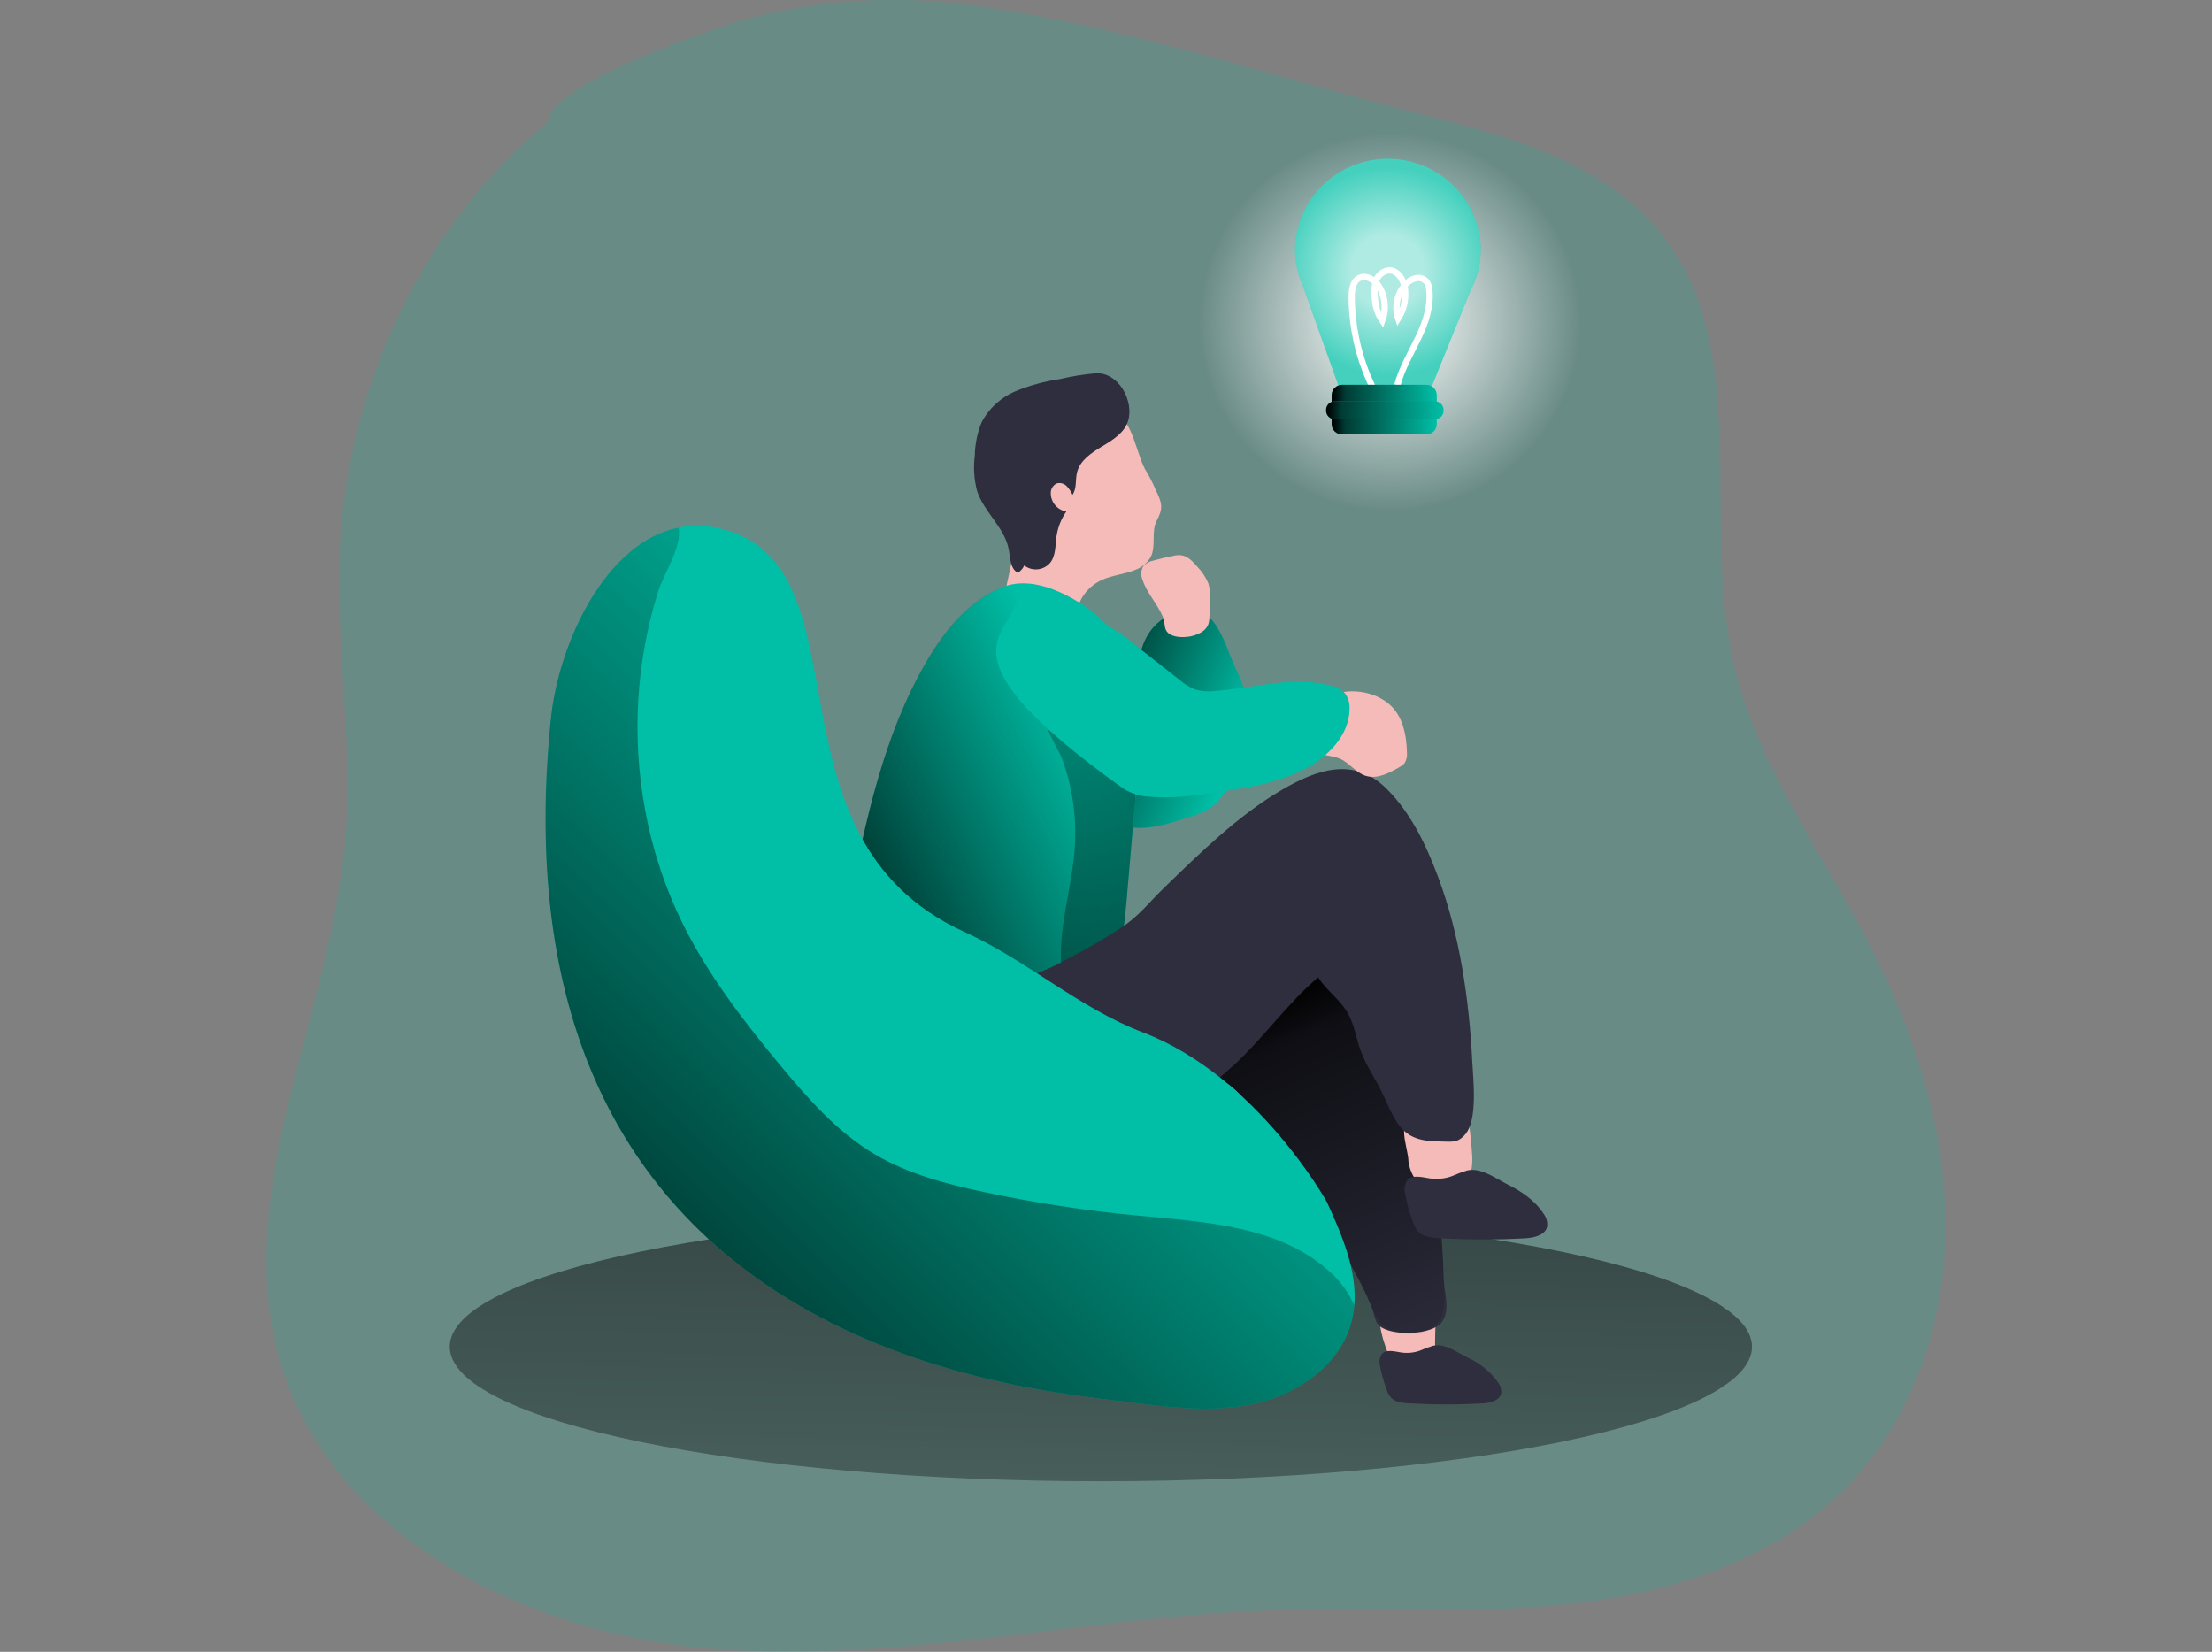 <svg width="229" height="171" viewBox="0 0 229 171" fill="none" xmlns="http://www.w3.org/2000/svg">
<rect x="0" y="0" width="229" height="171" fill="#808080" stroke="none"/>
<g clip-path="url(#clip0_191_164)">
<path opacity="0.18" d="M56.73 12.632C43.656 23.438 35.918 40.053 35.171 56.902C34.735 66.825 36.563 76.767 35.77 86.668C34.28 105.062 23.814 123.304 29.03 141.004C34.391 159.191 54.763 169.211 73.829 170.71C92.897 172.209 111.866 167.445 130.975 166.737C141.381 166.346 151.838 167.165 162.193 166.079C172.548 164.994 183.107 161.766 190.543 154.546C197.978 147.327 201.446 136.92 201.408 126.693C201.371 116.466 198.048 106.46 193.318 97.387C188.343 87.822 181.715 78.85 179.394 68.334C176.145 53.522 181.464 36.089 171.968 24.188C166.082 16.83 156.219 14.103 147.029 11.8C131.75 7.978 116.118 2.584 100.467 0.547C92.616 -0.553 84.62 -0.035 76.981 2.069C74.062 2.883 56.73 8.732 56.73 12.632Z" fill="#00BFA6"/>
<path d="M143.896 62.393C160.084 62.393 173.207 49.391 173.207 33.353C173.207 17.315 160.084 4.313 143.896 4.313C127.709 4.313 114.586 17.315 114.586 33.353C114.586 49.391 127.709 62.393 143.896 62.393Z" fill="url(#paint0_radial_191_164)"/>
<path d="M113.969 153.346C151.197 153.346 181.376 147.11 181.376 139.417C181.376 131.725 151.197 125.489 113.969 125.489C76.74 125.489 46.561 131.725 46.561 139.417C46.561 147.11 76.74 153.346 113.969 153.346Z" fill="url(#paint1_linear_191_164)"/>
<path d="M143.72 140.204C143.854 140.657 144.103 141.069 144.444 141.4C144.772 141.647 145.159 141.805 145.567 141.859C146.96 142.098 148.816 140.687 148.635 139.928C148.454 139.169 148.719 136.511 148.58 135.743C148.548 135.399 148.457 135.064 148.31 134.75C147.893 134.037 146.895 133.959 146.069 134.037C144.969 134.148 143.256 134.497 142.917 135.702C142.564 136.999 143.275 138.999 143.72 140.204Z" fill="#F5BBB9"/>
<path d="M99.826 63.809C98.276 64.949 97.802 67.134 98.234 69.001C98.666 70.868 99.835 72.477 101.07 73.949C104.244 77.738 108.003 81.005 112.209 83.629C113.741 84.58 115.384 85.468 117.185 85.666C119.209 85.886 121.218 85.206 123.145 84.571C124.048 84.321 124.9 83.915 125.66 83.371C126.415 82.7 126.995 81.859 127.354 80.92C128.313 78.648 128.832 76.218 128.886 73.755C129.007 70.513 128.324 70.463 127.183 67.423C126.329 65.124 124.941 62.448 122.569 63.096C116.22 64.825 118.072 71.557 118.076 74.615C115.983 72.174 112.093 68.665 109.661 66.554C107.656 64.793 102.509 61.841 99.826 63.809Z" fill="#00BFA6"/>
<path d="M99.826 63.809C98.276 64.949 97.802 67.134 98.234 69.001C98.666 70.868 99.835 72.477 101.07 73.949C104.244 77.738 108.003 81.005 112.209 83.629C113.741 84.58 115.384 85.468 117.185 85.666C119.209 85.886 121.218 85.206 123.145 84.571C124.048 84.321 124.9 83.915 125.66 83.371C126.415 82.7 126.995 81.859 127.354 80.92C128.313 78.648 128.832 76.218 128.886 73.755C129.007 70.513 128.324 70.463 127.183 67.423C126.329 65.124 124.941 62.448 122.569 63.096C116.22 64.825 118.072 71.557 118.076 74.615C115.983 72.174 112.093 68.665 109.661 66.554C107.656 64.793 102.509 61.841 99.826 63.809Z" fill="url(#paint2_linear_191_164)"/>
<path d="M119.752 53.899C119.148 55.035 119.71 56.516 119.13 57.66C118.781 58.267 118.23 58.734 117.57 58.98C116.419 59.468 115.11 59.537 113.987 60.075C112.992 60.553 112.201 61.369 111.759 62.374C111.328 63.386 111.235 64.6 110.427 65.354C109.457 66.273 107.907 66.085 106.621 65.726C105.739 65.483 104.802 65.124 104.328 64.347C104.057 63.828 103.934 63.246 103.971 62.664C103.971 61.257 104.393 59.882 104.667 58.502C105.062 56.52 105.196 54.492 105.665 52.524C106.134 50.556 106.983 48.606 108.524 47.282C110.065 45.957 113.449 42.541 115.393 42.876C117.25 43.203 117.668 47.3 118.707 48.854C119.058 49.446 119.368 50.061 119.636 50.694C120.29 52.055 120.462 52.57 119.752 53.899Z" fill="#F5BBB9"/>
<path d="M116.781 43.589C116.401 44.812 115.189 45.557 114.085 46.219C112.98 46.882 111.787 47.677 111.495 48.923C111.309 49.687 111.495 50.551 111.031 51.223C110.881 50.881 110.67 50.57 110.409 50.303C110.274 50.172 110.107 50.08 109.923 50.036C109.74 49.992 109.549 49.999 109.369 50.055C109.183 50.153 109.03 50.302 108.926 50.483C108.823 50.665 108.773 50.872 108.784 51.08C108.789 51.529 108.952 51.963 109.246 52.305C109.539 52.648 109.944 52.878 110.39 52.956C109.855 53.723 109.509 54.604 109.378 55.527C109.244 56.483 109.313 57.546 108.701 58.286C108.374 58.658 107.915 58.892 107.419 58.939C106.924 58.986 106.429 58.843 106.036 58.539C105.898 58.852 105.667 59.115 105.373 59.293C104.588 58.888 104.607 57.808 104.444 56.948C104.059 54.649 101.878 53.044 101.154 50.827C100.837 49.627 100.757 48.378 100.917 47.148C100.94 45.975 101.177 44.816 101.618 43.727C102.4 42.235 103.696 41.07 105.271 40.444C106.692 39.873 108.177 39.472 109.694 39.248C110.941 38.951 112.208 38.746 113.486 38.637C115.844 38.563 117.417 41.547 116.781 43.589Z" fill="#2E2E3F"/>
<path d="M138.304 94.205C138.769 94.2 139.232 94.273 139.673 94.421C140.073 94.6 140.435 94.853 140.74 95.166C144.286 98.459 145.359 103.531 146.25 108.262C147.749 116.2 149.248 124.173 149.452 132.244C149.494 133.835 150.144 135.283 149.392 136.686C148.64 138.088 145.191 138.226 143.674 137.711C142.156 137.196 142.532 136.594 141.919 135.109C140.671 132.101 138.907 129.342 137.157 126.583L130.761 116.544C129.74 114.944 128.677 113.298 127.113 112.203C124.913 110.668 122.082 110.461 119.436 109.978C116.791 109.495 113.927 108.469 112.711 106.092C110.534 101.82 113.421 96.007 118.053 95.465C124.811 94.66 131.481 93.933 138.304 94.205Z" fill="#2E2E3F"/>
<path d="M138.304 94.205C138.769 94.2 139.232 94.273 139.673 94.421C140.073 94.6 140.435 94.853 140.74 95.166C144.286 98.459 145.359 103.531 146.25 108.262C147.749 116.2 149.248 124.173 149.452 132.244C149.494 133.835 149.8 135.214 149.048 136.621C148.297 138.029 145.953 138.36 144.43 137.849C142.908 137.339 142.532 136.594 141.919 135.09C140.671 132.101 138.907 129.342 137.157 126.583L130.761 116.544C129.74 114.944 128.677 113.298 127.113 112.203C124.913 110.668 122.082 110.461 119.436 109.978C116.791 109.495 113.927 108.469 112.711 106.092C110.534 101.82 113.421 96.007 118.053 95.465C124.811 94.66 131.481 93.933 138.304 94.205Z" fill="url(#paint3_linear_191_164)"/>
<path d="M145.813 120.242C145.883 120.745 146.04 121.232 146.278 121.681C146.923 122.771 148.306 123.222 149.587 123.245C150.135 123.282 150.684 123.173 151.174 122.927C151.456 122.747 151.699 122.514 151.889 122.241C152.079 121.968 152.213 121.661 152.284 121.336C152.424 120.688 152.46 120.022 152.39 119.363C152.307 117.946 152.13 116.536 151.861 115.142C151.838 114.932 151.759 114.733 151.634 114.563C151.332 114.218 150.775 114.323 150.334 114.457C149.229 114.788 146.514 115.064 145.73 115.915C144.848 116.885 145.813 119.092 145.813 120.242Z" fill="#F5BBB9"/>
<path d="M151.908 121.162C151.341 121.337 150.784 121.544 150.241 121.782C149.52 122.03 148.749 122.099 147.995 121.985C147.183 121.856 146.189 121.575 145.674 122.205C145.539 122.425 145.452 122.671 145.42 122.926C145.388 123.181 145.411 123.44 145.488 123.686C145.671 124.662 145.943 125.619 146.301 126.546C146.408 126.88 146.576 127.192 146.797 127.466C147.35 128.078 148.278 128.151 149.118 128.183C152.074 128.354 155.037 128.354 157.992 128.183C158.879 128.119 159.97 127.852 160.165 126.992C160.226 126.513 160.094 126.029 159.798 125.645C158.916 124.266 157.524 123.346 156.085 122.619C154.827 121.985 153.351 120.853 151.908 121.162Z" fill="#2E2E3F"/>
<path d="M148.371 139.312C147.886 139.461 147.41 139.637 146.946 139.841C146.33 140.049 145.672 140.106 145.029 140.006C144.337 139.896 143.488 139.657 143.038 140.195C142.922 140.382 142.848 140.592 142.821 140.81C142.794 141.028 142.814 141.25 142.88 141.459C143.037 142.29 143.269 143.106 143.572 143.896C143.665 144.178 143.81 144.439 143.999 144.669C144.463 145.189 145.261 145.253 145.967 145.281C148.491 145.425 151.022 145.425 153.546 145.281C154.303 145.225 155.231 144.995 155.403 144.264C155.43 144.062 155.416 143.856 155.363 143.659C155.31 143.461 155.217 143.277 155.092 143.115C154.287 141.987 153.19 141.094 151.917 140.53C150.863 140.006 149.601 139.045 148.371 139.312Z" fill="#2E2E3F"/>
<path d="M103.692 60.824C100.267 62.241 97.802 65.294 95.941 68.476C91.444 76.156 89.62 85.031 87.861 93.74C87.499 95.543 87.132 97.373 87.28 99.208C87.334 99.984 87.513 100.746 87.809 101.466C88.951 104.138 91.987 105.582 94.925 105.756C97.515 105.917 100.081 105.297 102.648 104.91C104.806 104.607 106.992 104.496 109.104 103.991C111.216 103.485 113.282 102.459 114.6 100.739C116.113 98.744 116.382 96.109 116.6 93.626L117.765 80.152C118.113 76.114 118.438 71.875 116.837 68.159C115.726 65.636 113.819 63.538 111.402 62.181C109.109 60.824 106.222 59.753 103.692 60.824Z" fill="#00BFA6"/>
<path d="M117.765 80.106L117.529 82.838C117.219 86.421 116.91 90.002 116.6 93.58C116.438 95.419 116.252 97.305 115.565 98.974C115.321 99.586 114.996 100.165 114.6 100.694C113.296 102.413 111.216 103.42 109.104 103.945C106.992 104.469 104.802 104.584 102.648 104.864C100.077 105.228 97.515 105.871 94.925 105.711C92.005 105.536 88.947 104.092 87.805 101.42C87.512 100.699 87.335 99.937 87.28 99.162C87.132 97.323 87.499 95.484 87.861 93.695C89.62 84.99 91.444 76.11 95.941 68.43C97.798 65.248 100.267 62.195 103.697 60.779C106.227 59.73 109.109 60.811 111.411 62.112C113.829 63.469 115.736 65.567 116.846 68.09C118.438 71.861 118.113 76.069 117.765 80.106Z" fill="url(#paint4_linear_191_164)"/>
<path d="M117.672 78.933C117.626 80.235 117.575 81.536 117.529 82.837C117.219 86.421 116.91 90.002 116.6 93.579C116.438 95.419 116.252 97.304 115.565 98.974C114.331 100.183 112.437 100.583 110.692 100.896C110.597 100.941 110.491 100.96 110.387 100.95C110.282 100.94 110.182 100.902 110.098 100.839C110.014 100.776 109.949 100.691 109.91 100.594C109.872 100.497 109.861 100.391 109.879 100.289C109.517 96.053 111.003 91.887 111.272 87.643C111.463 84.593 111.029 81.536 109.996 78.657C109.415 77.039 105.916 72.339 109.87 72.514C110.702 72.61 111.498 72.904 112.191 73.369C113.88 74.368 115.439 75.57 116.832 76.947C117.141 77.214 117.384 77.547 117.542 77.922C117.649 78.248 117.693 78.591 117.672 78.933Z" fill="url(#paint5_linear_191_164)"/>
<path d="M118.29 60.047C118.188 59.818 118.141 59.568 118.153 59.317C118.165 59.067 118.236 58.822 118.359 58.603C118.644 58.298 119.022 58.094 119.436 58.024C120.072 57.845 120.717 57.688 121.367 57.564C121.654 57.487 121.952 57.458 122.249 57.477C122.959 57.555 123.493 58.134 123.952 58.668C124.45 59.178 124.844 59.779 125.113 60.438C125.282 61.072 125.334 61.731 125.266 62.383L125.205 63.869C125.207 64.142 125.163 64.414 125.075 64.673C124.95 64.959 124.746 65.203 124.486 65.377C124.006 65.695 123.451 65.885 122.875 65.929C122.221 65.998 121.214 65.952 120.787 65.359C120.508 64.977 120.597 64.338 120.406 63.892C119.84 62.535 118.754 61.445 118.29 60.047Z" fill="#F5BBB9"/>
<path d="M88.766 102.97H88.585L88.687 102.344C87.925 108.842 90.112 116.632 97.115 118.572C103.149 120.242 108.937 120.283 114.753 118.365C119.473 116.816 123.948 113.703 127.61 110.378C130.771 107.508 133.212 103.94 136.456 101.181C137.213 102.358 138.313 103.167 139.144 104.285C140.179 105.664 140.295 107.191 140.856 108.745C141.45 110.401 142.509 111.822 143.228 113.417C144.69 116.636 145.312 118.163 149.044 118.168C150.288 118.168 150.835 118.388 151.666 117.464C153.021 115.951 152.506 111.693 152.418 109.886C152.098 103.503 151.137 96.803 148.886 90.793C147.642 87.477 146.101 84.212 143.576 81.679C140.174 78.285 136.34 79.646 132.664 81.793C128.185 84.415 124.189 88.333 120.467 91.952C118.926 93.446 117.951 94.789 116.104 96.017C114.057 97.396 112.061 98.445 109.884 99.613C103.73 102.914 95.547 102.97 88.766 102.97Z" fill="#2E2E3F"/>
<path d="M140.207 135.145C140.154 135.767 140.043 136.383 139.877 136.985C138.684 141.284 134.479 144.241 130.098 145.262C125.716 146.283 121.135 145.722 116.675 145.129C106.709 143.8 50.358 139.951 57.023 74.454C57.821 66.563 62.69 56.129 70.26 54.617C71.702 54.332 73.189 54.372 74.614 54.731C90.432 58.608 78.169 86.604 99.882 96.495C106.333 99.433 111.717 104.354 118.341 106.883C130.167 111.413 137.371 124.44 137.371 124.44C138.921 127.829 140.504 131.522 140.207 135.145Z" fill="#00BFA6"/>
<path d="M143.762 72.85C145.201 74.036 145.618 76.046 145.656 77.908C145.699 78.295 145.609 78.686 145.4 79.016C145.249 79.182 145.068 79.319 144.867 79.421C143.794 80.046 142.546 80.69 141.367 80.308C140.332 79.973 139.673 78.929 138.666 78.52C137.835 78.179 136.809 78.276 136.141 77.664C135.86 77.379 135.666 77.02 135.584 76.63C134.344 71.668 140.596 70.247 143.762 72.85Z" fill="#F5BBB9"/>
<path d="M122.068 70.348C122.569 70.787 123.142 71.138 123.762 71.387C124.432 71.572 125.133 71.622 125.823 71.534C129.828 71.222 133.913 69.916 137.784 70.987C138.343 71.1 138.855 71.379 139.25 71.787C139.58 72.241 139.743 72.793 139.715 73.351C139.715 76.11 137.45 78.409 134.952 79.674C132.079 81.118 128.826 81.6 125.637 82.065C123.474 82.378 121.288 82.69 119.107 82.488C118.108 82.457 117.136 82.163 116.289 81.637C97.422 68.127 103.999 66.117 105.28 62.255C105.948 60.236 114.363 64.287 116.322 65.828C118.28 67.368 120.146 68.84 122.068 70.348Z" fill="#00BFA6"/>
<path d="M140.207 135.145C140.154 135.767 140.043 136.383 139.877 136.985C138.684 141.284 134.479 144.241 130.098 145.262C125.716 146.283 121.135 145.722 116.674 145.129C106.709 143.8 50.358 139.951 57.023 74.454C57.821 66.563 62.69 56.129 70.26 54.617C70.618 56.686 68.78 59.164 68.083 61.395C65.856 68.633 65.405 76.293 66.77 83.739C67.537 87.981 68.909 92.093 70.845 95.952C73.495 101.199 77.13 105.894 80.898 110.424C83.73 113.827 86.719 117.211 90.534 119.478C93.983 121.529 97.96 122.569 101.878 123.405C107.078 124.515 112.34 125.322 117.635 125.824C124.769 126.5 132.627 126.896 137.83 131.802C138.854 132.736 139.664 133.876 140.207 135.145Z" fill="url(#paint6_linear_191_164)"/>
<path d="M153.295 25.756C153.3 27.291 152.926 28.803 152.205 30.162L148.25 39.943H138.568L134.892 29.619C134.344 28.404 134.062 27.087 134.066 25.756C134.121 23.266 135.158 20.896 136.955 19.155C138.753 17.413 141.167 16.438 143.681 16.438C146.195 16.438 148.609 17.413 150.406 19.155C152.203 20.896 153.24 23.266 153.295 25.756Z" fill="#00BFA6"/>
<path opacity="0.69" d="M153.295 25.756C153.3 27.291 152.926 28.803 152.205 30.162L148.25 39.943H138.568L134.892 29.619C134.344 28.404 134.062 27.087 134.066 25.756C134.121 23.266 135.158 20.896 136.955 19.155C138.753 17.413 141.167 16.438 143.681 16.438C146.195 16.438 148.609 17.413 150.406 19.155C152.203 20.896 153.24 23.266 153.295 25.756Z" fill="url(#paint7_radial_191_164)"/>
<path d="M142.11 40.099C140.696 37.176 139.954 33.978 139.937 30.736C139.937 30.01 140.039 29.155 140.685 28.8C141.469 28.368 142.439 29.044 142.871 29.826C143.146 30.34 143.309 30.905 143.349 31.485C143.389 32.065 143.305 32.646 143.103 33.192C142.639 32.51 142.375 31.714 142.342 30.893C142.241 30.29 142.279 29.672 142.453 29.086C142.545 28.794 142.72 28.536 142.957 28.342C143.195 28.147 143.484 28.026 143.79 27.991C144.718 27.959 145.349 29.008 145.451 29.936C145.57 30.997 145.323 32.067 144.751 32.971C144.552 32.373 144.517 31.734 144.647 31.118C144.777 30.502 145.069 29.931 145.493 29.463C145.773 29.136 146.15 28.904 146.57 28.8C146.78 28.753 146.999 28.765 147.202 28.836C147.405 28.907 147.583 29.033 147.716 29.201C147.847 29.406 147.926 29.639 147.948 29.881C148.194 31.638 147.582 33.404 146.811 35.008C146.041 36.613 145.113 38.154 144.662 39.874" stroke="white" stroke-width="0.65" stroke-miterlimit="10"/>
<path d="M147.661 39.832H138.949C138.349 39.832 137.863 40.314 137.863 40.908V43.902C137.863 44.496 138.349 44.978 138.949 44.978H147.661C148.26 44.978 148.747 44.496 148.747 43.902V40.908C148.747 40.314 148.26 39.832 147.661 39.832Z" fill="#00BFA6"/>
<path d="M147.661 39.832H138.949C138.349 39.832 137.863 40.314 137.863 40.908V43.902C137.863 44.496 138.349 44.978 138.949 44.978H147.661C148.26 44.978 148.747 44.496 148.747 43.902V40.908C148.747 40.314 148.26 39.832 147.661 39.832Z" fill="url(#paint8_linear_191_164)"/>
<path d="M148.543 41.538H138.192C137.69 41.538 137.282 41.942 137.282 42.44V42.504C137.282 43.002 137.69 43.405 138.192 43.405H148.543C149.045 43.405 149.452 43.002 149.452 42.504V42.44C149.452 41.942 149.045 41.538 148.543 41.538Z" fill="#00BFA6"/>
<path d="M148.543 41.538H138.192C137.69 41.538 137.282 41.942 137.282 42.44V42.504C137.282 43.002 137.69 43.405 138.192 43.405H148.543C149.045 43.405 149.452 43.002 149.452 42.504V42.44C149.452 41.942 149.045 41.538 148.543 41.538Z" fill="url(#paint9_linear_191_164)"/>
</g>
<defs>
<radialGradient id="paint0_radial_191_164" cx="0" cy="0" r="1" gradientUnits="userSpaceOnUse" gradientTransform="translate(143.896 33.353) scale(19.749 19.567)">
<stop stop-color="white"/>
<stop offset="1" stop-color="white" stop-opacity="0"/>
</radialGradient>
<linearGradient id="paint1_linear_191_164" x1="115.189" y1="68.518" x2="112.756" y2="212.332" gradientUnits="userSpaceOnUse">
<stop offset="0.01"/>
<stop offset="0.13" stop-opacity="0.69"/>
<stop offset="1" stop-opacity="0"/>
</linearGradient>
<linearGradient id="paint2_linear_191_164" x1="111.109" y1="70.688" x2="127.88" y2="77.626" gradientUnits="userSpaceOnUse">
<stop offset="0.01"/>
<stop offset="0.13" stop-opacity="0.69"/>
<stop offset="1" stop-opacity="0"/>
</linearGradient>
<linearGradient id="paint3_linear_191_164" x1="128.668" y1="103.71" x2="146.509" y2="144.001" gradientUnits="userSpaceOnUse">
<stop offset="0.01"/>
<stop offset="0.13" stop-opacity="0.69"/>
<stop offset="1" stop-opacity="0"/>
</linearGradient>
<linearGradient id="paint4_linear_191_164" x1="85.721" y1="92.775" x2="114.15" y2="78.428" gradientUnits="userSpaceOnUse">
<stop offset="0.01"/>
<stop offset="0.13" stop-opacity="0.69"/>
<stop offset="1" stop-opacity="0"/>
</linearGradient>
<linearGradient id="paint5_linear_191_164" x1="137.635" y1="89.777" x2="94.582" y2="84.906" gradientUnits="userSpaceOnUse">
<stop offset="0.01"/>
<stop offset="0.13" stop-opacity="0.69"/>
<stop offset="1" stop-opacity="0"/>
</linearGradient>
<linearGradient id="paint6_linear_191_164" x1="59.692" y1="140.613" x2="120.584" y2="78.823" gradientUnits="userSpaceOnUse">
<stop offset="0.01"/>
<stop offset="0.13" stop-opacity="0.69"/>
<stop offset="1" stop-opacity="0"/>
</linearGradient>
<radialGradient id="paint7_radial_191_164" cx="0" cy="0" r="1" gradientUnits="userSpaceOnUse" gradientTransform="translate(143.683 28.088) scale(10.856 10.756)">
<stop offset="0.34" stop-color="white"/>
<stop offset="1" stop-color="white" stop-opacity="0.39"/>
</radialGradient>
<linearGradient id="paint8_linear_191_164" x1="137.863" y1="42.407" x2="148.742" y2="42.407" gradientUnits="userSpaceOnUse">
<stop offset="0.01"/>
<stop offset="0.13" stop-opacity="0.69"/>
<stop offset="1" stop-opacity="0"/>
</linearGradient>
<linearGradient id="paint9_linear_191_164" x1="137.282" y1="42.472" x2="149.452" y2="42.472" gradientUnits="userSpaceOnUse">
<stop offset="0.01"/>
<stop offset="0.13" stop-opacity="0.69"/>
<stop offset="1" stop-opacity="0"/>
</linearGradient>
<clipPath id="clip0_191_164">
<rect width="229" height="171" fill="white"/>
</clipPath>
</defs>
</svg>

